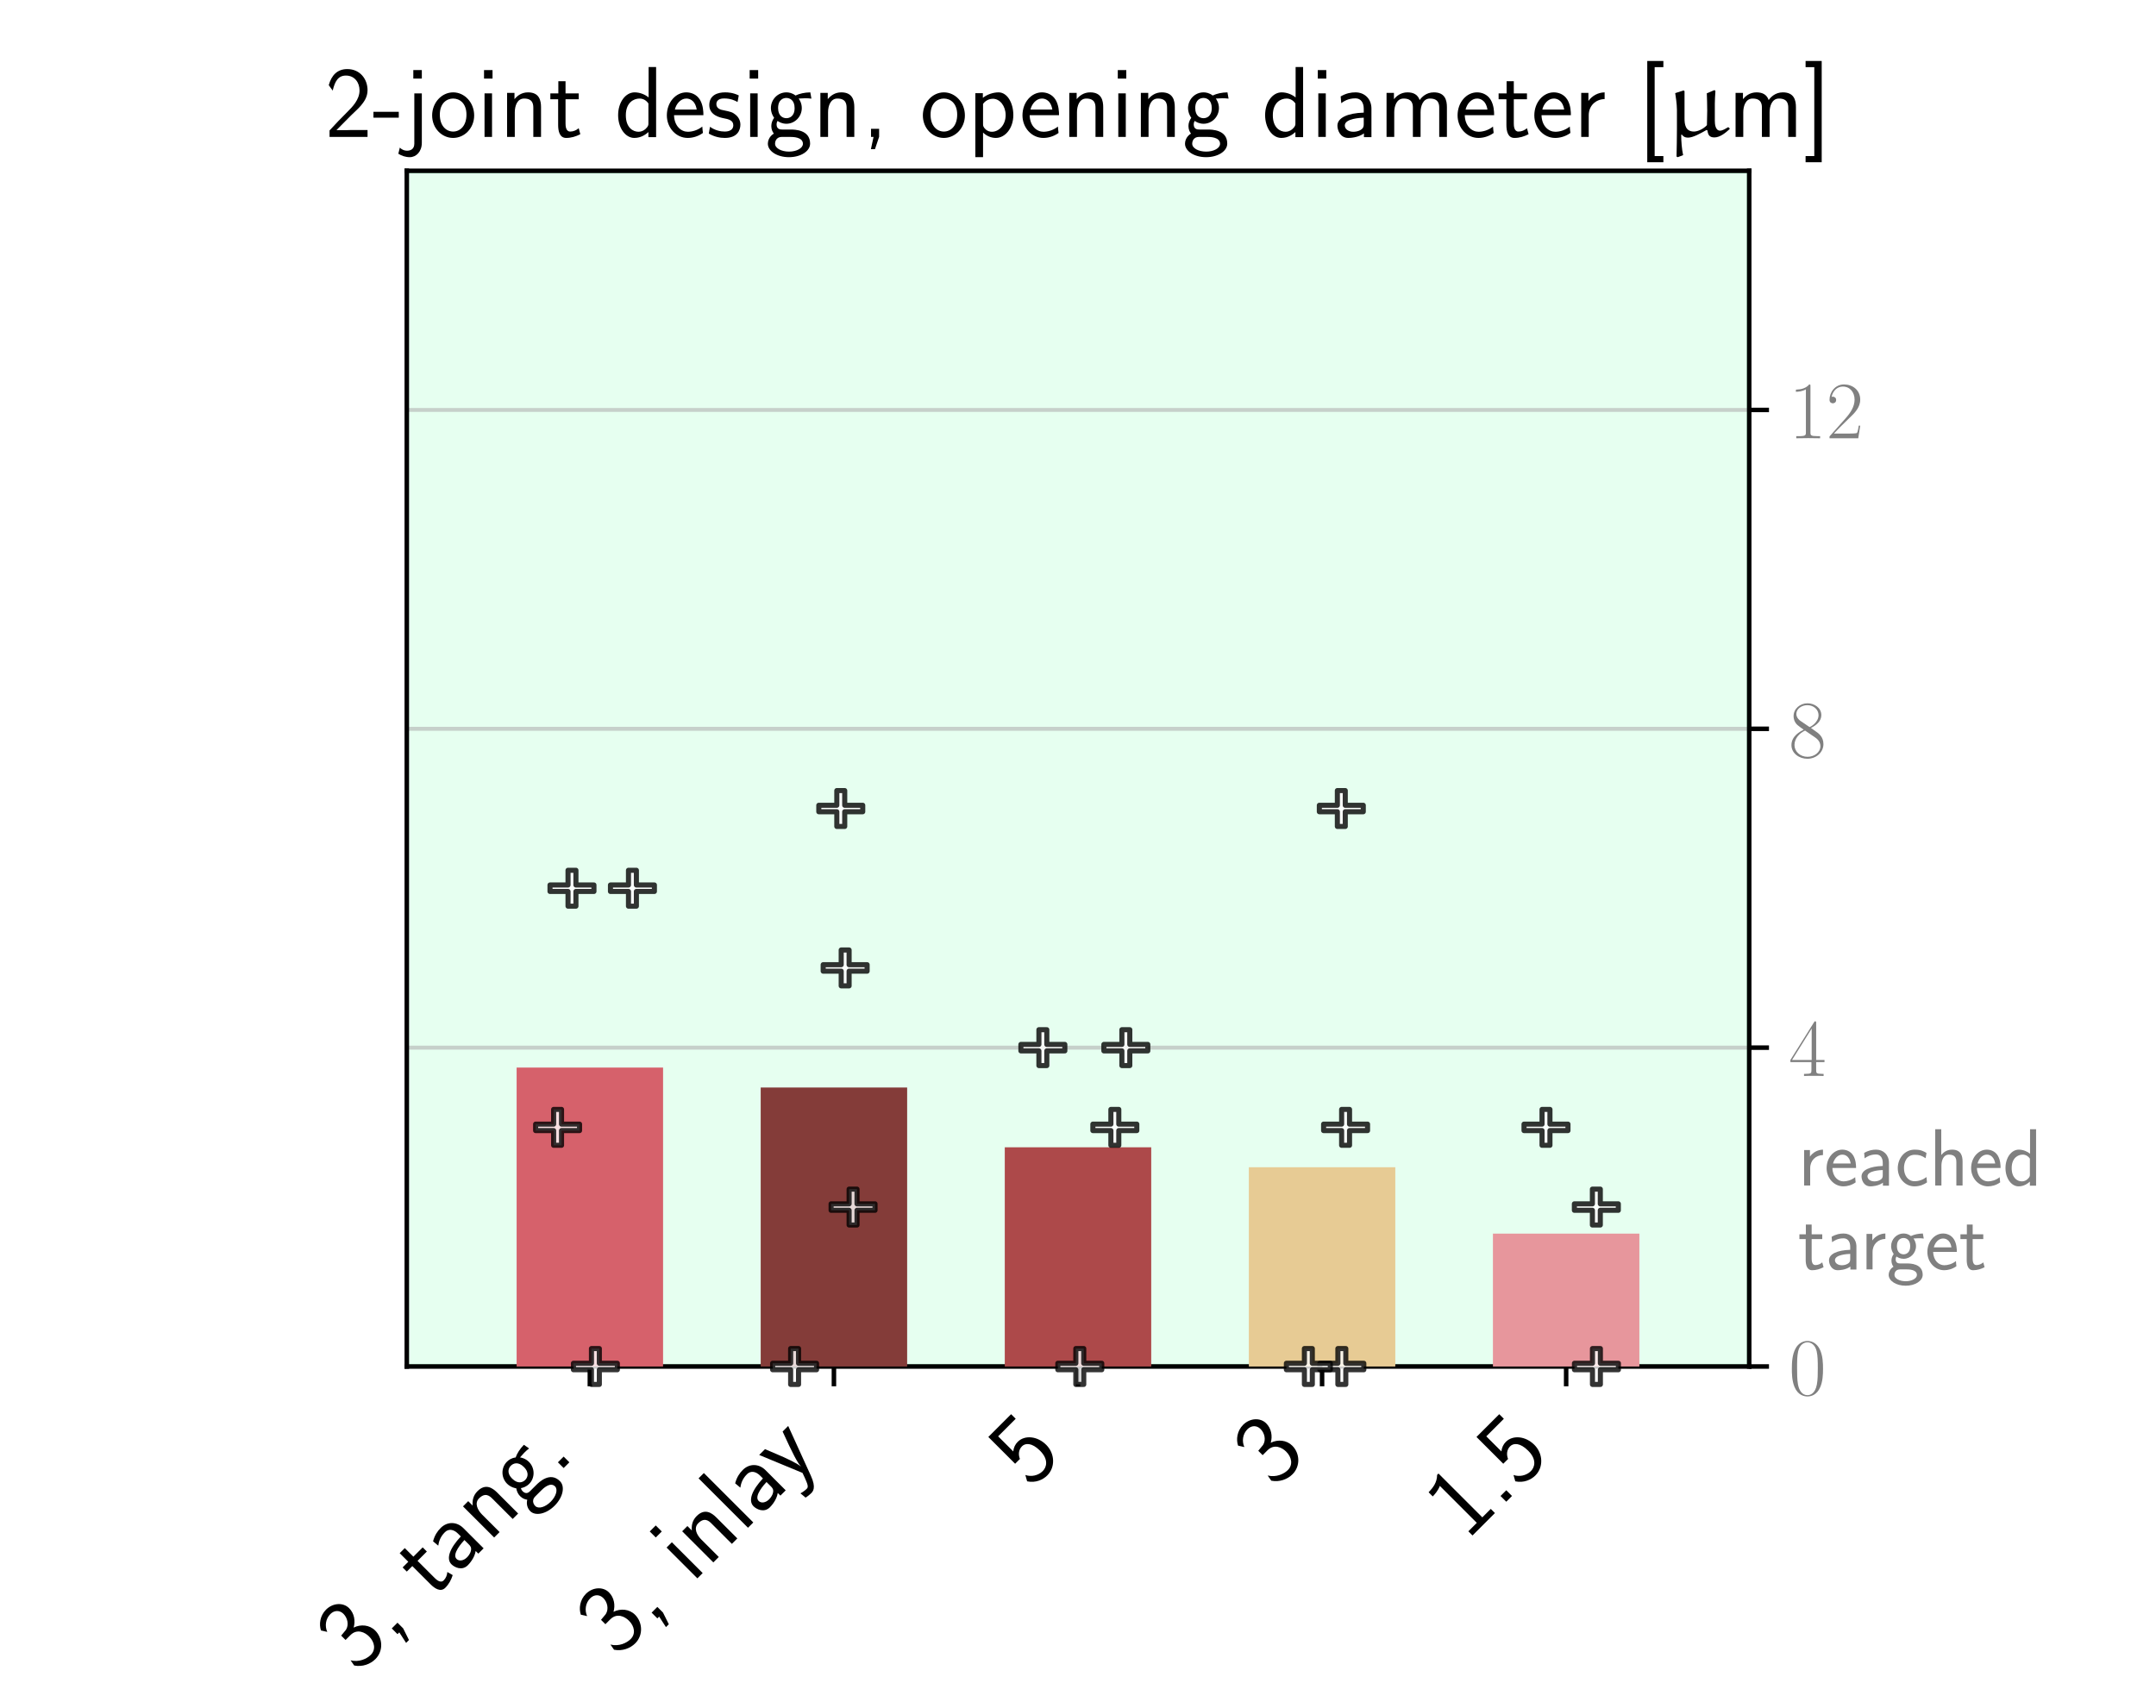 <?xml version="1.0" encoding="utf-8" standalone="no"?>
<!DOCTYPE svg PUBLIC "-//W3C//DTD SVG 1.1//EN"
  "http://www.w3.org/Graphics/SVG/1.1/DTD/svg11.dtd">
<!-- Created with matplotlib (https://matplotlib.org/) -->
<svg height="302.4pt" version="1.1" viewBox="0 0 381.6 302.4" width="381.6pt" xmlns="http://www.w3.org/2000/svg" xmlns:xlink="http://www.w3.org/1999/xlink">
 <defs>
  <style type="text/css">*{stroke-linecap:butt;stroke-linejoin:round;}</style>
 </defs>
 <g id="figure_1">
  <g id="patch_1">
   <path d="M 0 302.4 
L 381.6 302.4 
L 381.6 0 
L 0 0 
z
" style="fill:#ffffff;"/>
  </g>
  <g id="axes_1">
   <g id="patch_2">
    <path d="M 72 241.92 
L 309.6 241.92 
L 309.6 30.24 
L 72 30.24 
z
" style="fill:#ffffff;"/>
   </g>
   <g id="patch_3">
    <path clip-path="url(#p54320fcd8b)" d="M 61.2 241.92 
L 309.6 241.92 
L 309.6 30.24 
L 61.2 30.24 
z
" style="fill:#01ff6b;opacity:0.1;stroke:#01ff6b;stroke-linejoin:miter;"/>
   </g>
   <g id="matplotlib.axis_1">
    <g id="xtick_1">
     <g id="line2d_1">
      <defs>
       <path d="M 0 0 
L 0 3.5 
" id="m92f18e4af5" style="stroke:#000000;stroke-width:0.8;"/>
      </defs>
      <g>
       <use style="stroke:#000000;stroke-width:0.8;" x="104.4" xlink:href="#m92f18e4af5" y="241.92"/>
      </g>
     </g>
     <g id="text_1">
      <!-- 3, tang. -->
      <g transform="translate(63.25 296.409)rotate(-45)scale(0.18 -0.18)">
       <defs>
        <path d="M 15.703 32.188 
L 22.5 32.188 
C 31.906 32.188 34.594 23.938 34.594 18.188 
C 34.594 10.344 30.203 4.188 23 4.188 
C 17.406 4.188 9.5 7.016 5 14.469 
C 4.297 10.938 4.297 10.734 3.906 8.328 
C 8.594 1.391 16.203 -2 23.203 -2 
C 34.594 -2 43 7.516 43 18.094 
C 43 26.047 37.5 32.688 30 35.188 
C 36 38.484 40.406 44.688 40.406 51.891 
C 40.406 60.297 32.703 67 23.297 67 
C 14.703 67 8 61.688 5.203 55.984 
C 5.906 54.984 7.703 52.094 8.594 50.594 
C 10.797 56.484 16.5 60.891 23.203 60.891 
C 28.797 60.891 32.5 57.188 32.5 51.891 
C 32.5 46.391 29 40.391 23.094 39 
C 22.703 39 16.5 38.391 15.703 38.297 
z
" id="CMSS17-51"/>
        <path d="M 17 0.094 
L 17 8 
L 9 8 
L 9 0 
L 11.5 0 
L 8.906 -12.109 
L 12.906 -12.109 
z
" id="CMSS17-44"/>
        <path d="M 16.703 37.188 
L 29.703 37.188 
L 29.703 43 
L 16.703 43 
L 16.703 55 
L 9.594 55 
L 9.594 43 
L 1.703 43 
L 1.703 37.188 
L 9.406 37.188 
L 9.406 11.734 
C 9.406 6 10.703 -1 17.297 -1 
C 22.297 -1 26.906 0.391 31.297 2.688 
L 29.703 8.609 
C 27.297 6.5 24.406 5.297 21.297 5.297 
C 16.906 5.297 16.703 10.922 16.703 13.438 
z
" id="CMSS17-116"/>
        <path d="M 37.594 27.953 
C 37.594 37.484 30.906 44 21.906 44 
C 17.5 44 12.703 43.188 7.203 39.984 
L 7.797 33.328 
C 10.297 35.156 14.594 38.094 21.797 38.094 
C 26.906 38.094 30 34.141 30 27.844 
L 30 24 
C 14 23.5 4 18.891 4 11.109 
C 4 7.062 6.5 -1 14.797 -1 
C 16.297 -1 24.406 -0.812 30.203 3.5 
L 30.203 -0.203 
L 37.594 -0.203 
z
M 30 12.875 
C 30 11.109 30 8.734 27 6.969 
C 24.406 5.297 21.094 5.094 19.703 5.094 
C 14.703 5.094 11.297 7.859 11.297 11.297 
C 11.297 18.203 26.906 18.891 30 19 
z
" id="CMSS17-97"/>
        <path d="M 40.906 29.344 
C 40.906 35.672 39.406 44 28.094 44 
C 21.703 44 17.5 40.688 14.703 37.281 
L 14.703 43.484 
L 7.406 43.484 
L 7.406 0 
L 15 0 
L 15 24.312 
C 15 30.656 17.406 37.891 24.203 37.891 
C 33 37.891 33.297 31.953 33.297 28.531 
L 33.297 0 
L 40.906 0 
z
" id="CMSS17-110"/>
        <path d="M 44.5 44 
C 38.797 43.891 33.906 42.797 29.906 40.891 
C 26.594 43.484 23.203 44 20.906 44 
C 12.203 44 5.594 36.812 5.594 28.5 
C 5.594 23.141 8.594 19.094 8.797 18.891 
C 7 16.391 6 13.688 6 10.688 
C 6 7.188 7.406 4.688 8.5 3.297 
C 3.297 0.094 2.594 -4.812 2.594 -6.703 
C 2.594 -14 11.703 -20 23.406 -20 
C 35.203 -20 44.297 -14 44.297 -6.609 
C 44.297 7.188 29 7.297 24.797 7.297 
L 16.703 7.297 
C 15.203 7.297 11.203 7.297 11.203 12.391 
C 11.203 14.391 12.094 15.688 12.203 15.797 
C 13.703 14.688 16.797 13 20.906 13 
C 29.203 13 36.094 19.984 36.094 28.5 
C 36.094 33.25 33.906 36.703 33 37.891 
L 33.297 37.891 
C 33.594 37.891 37.797 38.188 39.297 38.188 
C 42.5 38.188 42.797 38.094 45.594 37.797 
z
M 20.906 18.5 
C 17.5 18.5 12.703 20.578 12.703 28.5 
C 12.703 37.109 18.203 38.484 20.797 38.484 
C 24.203 38.484 29 36.406 29 28.5 
C 29 19.875 23.5 18.5 20.906 18.5 
z
M 24.703 0 
C 27.094 0 37.203 0 37.203 -6.812 
C 37.203 -11.109 31 -14.5 23.5 -14.5 
C 15.906 -14.5 9.703 -11.203 9.703 -6.703 
C 9.703 -6.203 9.703 0 16.594 0 
z
" id="CMSS17-103"/>
        <path d="M 17 8 
L 9 8 
L 9 0 
L 17 0 
z
" id="CMSS17-46"/>
       </defs>
       <use transform="scale(0.996)" xlink:href="#CMSS17-51"/>
       <use transform="translate(46.844 0)scale(0.996)" xlink:href="#CMSS17-44"/>
       <use transform="translate(104.097 0)scale(0.996)" xlink:href="#CMSS17-116"/>
       <use transform="translate(137.929 0)scale(0.996)" xlink:href="#CMSS17-97"/>
       <use transform="translate(182.85 0)scale(0.996)" xlink:href="#CMSS17-110"/>
       <use transform="translate(231.055 0)scale(0.996)" xlink:href="#CMSS17-103"/>
       <use transform="translate(277.899 0)scale(0.996)" xlink:href="#CMSS17-46"/>
      </g>
     </g>
    </g>
    <g id="xtick_2">
     <g id="line2d_2">
      <g>
       <use style="stroke:#000000;stroke-width:0.8;" x="147.6" xlink:href="#m92f18e4af5" y="241.92"/>
      </g>
     </g>
     <g id="text_2">
      <!-- 3, inlay -->
      <g transform="translate(109.243 293.616)rotate(-45)scale(0.18 -0.18)">
       <defs>
        <path d="M 15.297 66 
L 6.906 66 
L 6.906 57.594 
L 15.297 57.594 
z
M 14.797 43 
L 7.406 43 
L 7.406 0 
L 14.797 0 
z
" id="CMSS17-105"/>
        <path d="M 14.797 69 
L 7.406 69 
L 7.406 0 
L 14.797 0 
z
" id="CMSS17-108"/>
        <path d="M 41.797 43 
L 34 43 
C 25.5 20.203 22.594 10.953 22.406 5.984 
L 22.297 5.984 
C 22 10.859 17.594 22.797 14.094 31.344 
L 9.406 43 
L 1.297 43 
L 19 0.219 
C 17.906 -2.766 16.297 -7.25 15.797 -8.234 
C 13.594 -13.812 12.094 -13.812 10.5 -13.812 
C 10.094 -13.812 6.906 -13.703 3.297 -12.609 
L 3.906 -19.203 
C 6.406 -19.703 8.906 -20 10.703 -20 
C 13.203 -20 18.203 -20 22.797 -7.734 
z
" id="CMSS17-121"/>
       </defs>
       <use transform="scale(0.996)" xlink:href="#CMSS17-51"/>
       <use transform="translate(46.844 0)scale(0.996)" xlink:href="#CMSS17-44"/>
       <use transform="translate(104.097 0)scale(0.996)" xlink:href="#CMSS17-105"/>
       <use transform="translate(126.278 0)scale(0.996)" xlink:href="#CMSS17-110"/>
       <use transform="translate(174.483 0)scale(0.996)" xlink:href="#CMSS17-108"/>
       <use transform="translate(196.663 0)scale(0.996)" xlink:href="#CMSS17-97"/>
       <use transform="translate(238.983 0)scale(0.996)" xlink:href="#CMSS17-121"/>
      </g>
     </g>
    </g>
    <g id="xtick_3">
     <g id="line2d_3">
      <g>
       <use style="stroke:#000000;stroke-width:0.8;" x="190.8" xlink:href="#m92f18e4af5" y="241.92"/>
      </g>
     </g>
     <g id="text_3">
      <!-- 5 -->
      <g transform="translate(182.371 263.688)rotate(-45)scale(0.18 -0.18)">
       <defs>
        <path d="M 14.594 59.594 
L 39.094 59.594 
L 39.094 66 
L 7.297 66 
L 7.297 28.594 
L 14 28.594 
C 15.797 32.859 19.5 36 24.297 36 
C 28.797 36 33.797 31.938 33.797 20.297 
C 33.797 7.844 26.703 4.188 21.5 4.188 
C 15.094 4.188 9.203 8.141 6.594 13.609 
L 3.406 7.938 
C 8 0.797 15.5 -2 21.5 -2 
C 33.094 -2 42.203 7.938 42.203 20.094 
C 42.203 32.547 34.094 42.094 24.406 42.094 
C 20.906 42.094 17.5 40.891 14.594 38.5 
z
" id="CMSS17-53"/>
       </defs>
       <use transform="scale(0.996)" xlink:href="#CMSS17-53"/>
      </g>
     </g>
    </g>
    <g id="xtick_4">
     <g id="line2d_4">
      <g>
       <use style="stroke:#000000;stroke-width:0.8;" x="234" xlink:href="#m92f18e4af5" y="241.92"/>
      </g>
     </g>
     <g id="text_4">
      <!-- 3 -->
      <g transform="translate(225.571 263.688)rotate(-45)scale(0.18 -0.18)">
       <use transform="scale(0.996)" xlink:href="#CMSS17-51"/>
      </g>
     </g>
    </g>
    <g id="xtick_5">
     <g id="line2d_5">
      <g>
       <use style="stroke:#000000;stroke-width:0.8;" x="277.2" xlink:href="#m92f18e4af5" y="241.92"/>
      </g>
     </g>
     <g id="text_5">
      <!-- 1.5 -->
      <g transform="translate(259.497 272.963)rotate(-45)scale(0.18 -0.18)">
       <defs>
        <path d="M 28.406 67 
L 26.5 67 
C 21.094 61.703 14.797 60.969 8.406 60.797 
L 8.406 55 
C 11.297 55.094 16 55.297 20.703 57.391 
L 20.703 5.797 
L 8.906 5.797 
L 8.906 0 
L 40.203 0 
L 40.203 5.797 
L 28.406 5.797 
z
" id="CMSS17-49"/>
       </defs>
       <use transform="scale(0.996)" xlink:href="#CMSS17-49"/>
       <use transform="translate(46.844 0)scale(0.996)" xlink:href="#CMSS17-46"/>
       <use transform="translate(72.868 0)scale(0.996)" xlink:href="#CMSS17-53"/>
      </g>
     </g>
    </g>
   </g>
   <g id="matplotlib.axis_2">
    <g id="ytick_1">
     <g id="line2d_6">
      <path clip-path="url(#p54320fcd8b)" d="M 72 241.92 
L 309.6 241.92 
" style="fill:none;stroke:#b0b0b0;stroke-linecap:square;stroke-opacity:0.6;stroke-width:0.7;"/>
     </g>
     <g id="line2d_7">
      <defs>
       <path d="M 0 0 
L 3.5 0 
" id="m3ee6407237" style="stroke:#000000;stroke-width:0.8;"/>
      </defs>
      <g>
       <use style="stroke:#000000;stroke-width:0.8;" x="309.6" xlink:href="#m3ee6407237" y="241.92"/>
      </g>
     </g>
     <g id="text_6">
      <!-- $\mathdefault{0}$ -->
      <g style="fill:#808080;" transform="translate(316.6 246.936)scale(0.145 -0.145)">
       <defs>
        <path d="M 42 31.844 
C 42 37.969 41.906 48.422 37.703 56.453 
C 34 63.484 28.094 66 22.906 66 
C 18.094 66 12 63.781 8.203 56.562 
C 4.203 49.016 3.797 39.672 3.797 31.844 
C 3.797 26.109 3.906 17.375 7 9.734 
C 11.297 -0.609 19 -2 22.906 -2 
C 27.5 -2 34.5 -0.109 38.594 9.438 
C 41.594 16.375 42 24.5 42 31.844 
z
M 22.906 -0.406 
C 16.5 -0.406 12.703 5.125 11.297 12.75 
C 10.203 18.688 10.203 27.328 10.203 32.953 
C 10.203 40.688 10.203 47.109 11.5 53.234 
C 13.406 61.781 19 64.391 22.906 64.391 
C 27 64.391 32.297 61.672 34.203 53.438 
C 35.5 47.719 35.594 40.984 35.594 32.953 
C 35.594 26.422 35.594 18.375 34.406 12.453 
C 32.297 1.5 26.406 -0.406 22.906 -0.406 
z
" id="CMR17-48"/>
       </defs>
       <use transform="scale(0.996)" xlink:href="#CMR17-48"/>
      </g>
     </g>
    </g>
    <g id="ytick_2">
     <g id="line2d_8">
      <path clip-path="url(#p54320fcd8b)" d="M 72 185.472 
L 309.6 185.472 
" style="fill:none;stroke:#b0b0b0;stroke-linecap:square;stroke-opacity:0.6;stroke-width:0.7;"/>
     </g>
     <g id="line2d_9">
      <g>
       <use style="stroke:#000000;stroke-width:0.8;" x="309.6" xlink:href="#m3ee6407237" y="185.472"/>
      </g>
     </g>
     <g id="text_7">
      <!-- $\mathdefault{4}$ -->
      <g style="fill:#808080;" transform="translate(316.6 190.488)scale(0.145 -0.145)">
       <defs>
        <path d="M 33.594 64.797 
C 33.594 66.891 33.5 67 31.703 67 
L 2 19.594 
L 2 17 
L 27.797 17 
L 27.797 7.188 
C 27.797 3.594 27.594 2.594 20.594 2.594 
L 18.703 2.594 
L 18.703 0 
C 21.906 0.188 27.297 0.188 30.703 0.188 
C 34.094 0.188 39.5 0.188 42.703 0 
L 42.703 2.594 
L 40.797 2.594 
C 33.797 2.594 33.594 3.594 33.594 7.188 
L 33.594 17 
L 43.797 17 
L 43.797 19.594 
L 33.594 19.594 
z
M 28.094 58.172 
L 28.094 19.594 
L 4 19.594 
z
" id="CMR17-52"/>
       </defs>
       <use transform="scale(0.996)" xlink:href="#CMR17-52"/>
      </g>
     </g>
    </g>
    <g id="ytick_3">
     <g id="line2d_10">
      <path clip-path="url(#p54320fcd8b)" d="M 72 129.024 
L 309.6 129.024 
" style="fill:none;stroke:#b0b0b0;stroke-linecap:square;stroke-opacity:0.6;stroke-width:0.7;"/>
     </g>
     <g id="line2d_11">
      <g>
       <use style="stroke:#000000;stroke-width:0.8;" x="309.6" xlink:href="#m3ee6407237" y="129.024"/>
      </g>
     </g>
     <g id="text_8">
      <!-- $\mathdefault{8}$ -->
      <g style="fill:#808080;" transform="translate(316.6 134.04)scale(0.145 -0.145)">
       <defs>
        <path d="M 27.203 35.766 
C 33.5 38.969 39.906 43.797 39.906 51.531 
C 39.906 60.688 31.094 66 23 66 
C 13.906 66 5.906 59.375 5.906 50.234 
C 5.906 47.719 6.5 43.391 10.406 39.578 
C 11.406 38.578 15.594 35.562 18.297 33.656 
C 13.797 31.344 3.297 25.812 3.297 14.766 
C 3.297 4.406 13.094 -2 22.797 -2 
C 33.5 -2 42.5 5.719 42.5 15.969 
C 42.5 25.109 36.406 29.328 32.406 32.047 
z
M 14.094 44.609 
C 13.297 45.109 9.297 48.219 9.297 52.938 
C 9.297 59.078 15.594 63.688 22.797 63.688 
C 30.703 63.688 36.5 58.062 36.5 51.531 
C 36.5 42.188 26.094 36.859 25.594 36.859 
C 25.5 36.859 25.406 36.859 24.594 37.469 
z
M 32.5 24 
C 34 22.906 38.797 19.578 38.797 13.453 
C 38.797 6.016 31.406 0.391 23 0.391 
C 13.906 0.391 7 6.922 7 14.859 
C 7 22.797 13.094 29.438 20 32.547 
z
" id="CMR17-56"/>
       </defs>
       <use transform="scale(0.996)" xlink:href="#CMR17-56"/>
      </g>
     </g>
    </g>
    <g id="ytick_4">
     <g id="line2d_12">
      <path clip-path="url(#p54320fcd8b)" d="M 72 72.576 
L 309.6 72.576 
" style="fill:none;stroke:#b0b0b0;stroke-linecap:square;stroke-opacity:0.6;stroke-width:0.7;"/>
     </g>
     <g id="line2d_13">
      <g>
       <use style="stroke:#000000;stroke-width:0.8;" x="309.6" xlink:href="#m3ee6407237" y="72.576"/>
      </g>
     </g>
     <g id="text_9">
      <!-- $\mathdefault{12}$ -->
      <g style="fill:#808080;" transform="translate(316.6 77.592)scale(0.145 -0.145)">
       <defs>
        <path d="M 26.594 63.797 
C 26.594 65.891 26.5 66 25.094 66 
C 21.203 61.359 15.297 59.891 9.703 59.688 
C 9.406 59.688 8.906 59.688 8.797 59.5 
C 8.703 59.297 8.703 59.094 8.703 57 
C 11.797 57 17 57.594 21 59.984 
L 21 7.297 
C 21 3.797 20.797 2.594 12.203 2.594 
L 9.203 2.594 
L 9.203 0 
C 14 0.094 19 0.188 23.797 0.188 
C 28.594 0.188 33.594 0.094 38.406 0 
L 38.406 2.594 
L 35.406 2.594 
C 26.797 2.594 26.594 3.688 26.594 7.297 
z
" id="CMR17-49"/>
        <path d="M 41.703 15.469 
L 39.906 15.469 
C 38.906 8.391 38.094 7.188 37.703 6.594 
C 37.203 5.797 30 5.797 28.594 5.797 
L 9.406 5.797 
C 13 9.688 20 16.766 28.5 24.938 
C 34.594 30.719 41.703 37.5 41.703 47.391 
C 41.703 59.188 32.297 66 21.797 66 
C 10.797 66 4.094 56.297 4.094 47.297 
C 4.094 43.391 7 42.891 8.203 42.891 
C 9.203 42.891 12.203 43.484 12.203 46.984 
C 12.203 50.094 9.594 51 8.203 51 
C 7.594 51 7 50.891 6.594 50.688 
C 8.5 59.188 14.297 63.391 20.406 63.391 
C 29.094 63.391 34.797 56.5 34.797 47.391 
C 34.797 38.703 29.703 31.219 24 24.734 
L 4.094 2.297 
L 4.094 0 
L 39.297 0 
z
" id="CMR17-50"/>
       </defs>
       <use transform="scale(0.996)" xlink:href="#CMR17-49"/>
       <use transform="translate(45.69 0)scale(0.996)" xlink:href="#CMR17-50"/>
      </g>
     </g>
    </g>
   </g>
   <g id="patch_4">
    <path d="M 72 241.92 
L 72 30.24 
" style="fill:none;stroke:#000000;stroke-linecap:square;stroke-linejoin:miter;stroke-width:0.8;"/>
   </g>
   <g id="patch_5">
    <path d="M 309.6 241.92 
L 309.6 30.24 
" style="fill:none;stroke:#000000;stroke-linecap:square;stroke-linejoin:miter;stroke-width:0.8;"/>
   </g>
   <g id="patch_6">
    <path d="M 72 241.92 
L 309.6 241.92 
" style="fill:none;stroke:#000000;stroke-linecap:square;stroke-linejoin:miter;stroke-width:0.8;"/>
   </g>
   <g id="patch_7">
    <path d="M 72 30.24 
L 309.6 30.24 
" style="fill:none;stroke:#000000;stroke-linecap:square;stroke-linejoin:miter;stroke-width:0.8;"/>
   </g>
   <g id="text_10">
    <!-- reached -->
    <g style="fill:#808080;" transform="translate(318.24 209.884)scale(0.145 -0.145)">
     <defs>
      <path d="M 14.906 21.391 
C 14.906 30.844 21.797 37.172 30.594 37.375 
L 30.594 44 
C 24.203 43.891 18.203 40.688 14.594 35.469 
L 14.594 43.484 
L 7.5 43.484 
L 7.5 0 
L 14.906 0 
z
" id="CMSS17-114"/>
      <path d="M 39.094 21.484 
C 39.094 24.797 38.906 31.266 35.703 36.672 
C 32.203 42.391 26.5 44 22.203 44 
C 11.797 44 3 34.125 3 21.297 
C 3 9.047 12.094 -1 23.594 -1 
C 28.094 -1 33.594 0.297 38.594 3.891 
C 38.594 4.297 38.406 6.469 38.297 6.578 
C 38.297 6.766 38 9.828 38 10.234 
C 33.203 6.375 27.703 5.094 23.703 5.094 
C 17.297 5.094 10.406 10.422 10.094 21.484 
z
M 10.906 27 
C 12.203 32.594 16.594 37.891 22.203 37.891 
C 23.703 37.891 30.703 37.688 32.5 27 
z
" id="CMSS17-101"/>
      <path d="M 38.5 39.688 
C 38.5 40.391 33.906 42.391 32.703 42.797 
C 29.406 44 25.203 44 24.094 44 
C 11.094 44 3.297 32.688 3.297 21.297 
C 3.297 9.297 12 -1 23.703 -1 
C 30.406 -1 35.203 1.188 39.094 3.797 
L 38.5 10.391 
C 34.203 7.094 29.203 5.297 23.797 5.297 
C 16 5.297 10.906 12.094 10.906 21.391 
C 10.906 28.594 14.203 37.688 24.203 37.688 
C 29.703 37.688 32.797 36.594 37.406 33.484 
z
" id="CMSS17-99"/>
      <path d="M 40.906 29.344 
C 40.906 35.672 39.406 44 28.094 44 
C 21.797 44 17.703 40.891 14.797 37.484 
L 14.797 69 
L 7.406 69 
L 7.406 0 
L 15 0 
L 15 24.312 
C 15 30.656 17.406 37.891 24.203 37.891 
C 33 37.891 33.297 31.953 33.297 28.531 
L 33.297 0 
L 40.906 0 
z
" id="CMSS17-104"/>
      <path d="M 40.797 69 
L 33.406 69 
L 33.406 38.984 
C 30.297 41.594 25.203 44 19.594 44 
C 10.5 44 3.297 34.047 3.297 21.484 
C 3.297 8.938 10.406 -1 19.297 -1 
C 26.203 -1 30.797 2.688 33.203 4.797 
L 33.203 -0.203 
L 40.797 -0.203 
z
M 33.203 13.297 
C 33.203 11.875 33.203 10.359 30.094 7.625 
C 28.094 5.906 25.703 5.094 23.406 5.094 
C 18 5.094 10.906 9.141 10.906 21.391 
C 10.906 34.141 18.906 37.891 24.406 37.891 
C 28.094 37.891 31.094 36.062 33.203 33.031 
z
" id="CMSS17-100"/>
     </defs>
     <use transform="scale(0.996)" xlink:href="#CMSS17-114"/>
     <use transform="translate(31.91 0)scale(0.996)" xlink:href="#CMSS17-101"/>
     <use transform="translate(73.549 0)scale(0.996)" xlink:href="#CMSS17-97"/>
     <use transform="translate(118.471 0)scale(0.996)" xlink:href="#CMSS17-99"/>
     <use transform="translate(160.109 0)scale(0.996)" xlink:href="#CMSS17-104"/>
     <use transform="translate(208.314 0)scale(0.996)" xlink:href="#CMSS17-101"/>
     <use transform="translate(249.953 0)scale(0.996)" xlink:href="#CMSS17-100"/>
    </g>
    <!-- target -->
    <g style="fill:#808080;" transform="translate(318.24 224.731)scale(0.145 -0.145)">
     <use transform="scale(0.996)" xlink:href="#CMSS17-116"/>
     <use transform="translate(33.832 0)scale(0.996)" xlink:href="#CMSS17-97"/>
     <use transform="translate(76.151 0)scale(0.996)" xlink:href="#CMSS17-114"/>
     <use transform="translate(108.061 0)scale(0.996)" xlink:href="#CMSS17-103"/>
     <use transform="translate(154.904 0)scale(0.996)" xlink:href="#CMSS17-101"/>
     <use transform="translate(196.543 0)scale(0.996)" xlink:href="#CMSS17-116"/>
    </g>
   </g>
   <g id="text_11">
    <!-- 2-joint design, opening diameter [$\upmu$m] -->
    <g transform="translate(57.487 24.24)scale(0.18 -0.18)">
     <defs>
      <path d="M 25.797 21.141 
C 28.594 24.031 32.797 27.516 35.703 31 
C 38.5 34.391 42.203 39.172 42.203 46.141 
C 42.203 57.109 34.797 67 22.203 67 
C 12.297 67 6.594 60.797 3.906 51.125 
L 7.797 45.75 
C 10 54.812 13.094 60.594 20.906 60.594 
C 29.5 60.594 34.297 53.609 34.297 45.938 
C 34.297 36.781 27.297 29.703 22 24.422 
C 16.094 18.547 10.297 12.578 4.703 6.391 
L 4.703 0 
L 42.203 0 
L 42.203 6.797 
L 25.203 6.797 
C 24 6.797 22.797 6.688 21.594 6.688 
L 11.594 6.688 
L 11.594 6.797 
z
" id="CMSS17-50"/>
      <path d="M 26 19 
L 26 24.797 
L 1 24.797 
L 1 19 
z
" id="CMSS17-45"/>
      <path d="M 17.406 66 
L 9 66 
L 9 57.594 
L 17.406 57.594 
z
M -5.797 -16.609 
C -2.609 -18.609 1.297 -20 5.5 -20 
C 11.797 -20 17.406 -14.609 17.406 -5.75 
L 17.406 43 
L 10 43 
L 10 -6.641 
C 10 -12.719 5.406 -13.609 2.797 -13.609 
C 0.594 -13.609 -2 -12.906 -4.297 -10.531 
z
" id="CMSS17-106"/>
      <path d="M 44.203 21.188 
C 44.203 33.984 34.703 44 23.5 44 
C 12 44 2.703 33.688 2.703 21.188 
C 2.703 8.5 12.297 -1 23.406 -1 
C 34.797 -1 44.203 8.797 44.203 21.188 
z
M 23.5 5.297 
C 16.406 5.297 10.297 11.094 10.297 21.984 
C 10.297 33.594 17.406 37.891 23.406 37.891 
C 29.906 37.891 36.594 33.188 36.594 21.984 
C 36.594 10.688 30.094 5.297 23.5 5.297 
z
" id="CMSS17-111"/>
      <path d="M 32.203 40.984 
C 26.297 43.797 21.703 44 18.703 44 
C 11.594 44 3.094 41.484 3.094 31.391 
C 3.094 21.297 14.094 19.094 17.094 18.484 
C 21.703 17.594 26.797 16.594 26.797 11.594 
C 26.797 5.297 19.594 5.297 18.297 5.297 
C 14.297 5.297 8.797 6.391 3.797 9.984 
L 2.594 3.297 
C 8.297 0 13.797 -1 18.406 -1 
C 30.703 -1 33.797 6.5 33.797 12.188 
C 33.797 17.094 31 20.391 29.094 21.891 
C 25.797 24.484 24.594 24.797 16.406 26.484 
C 15 26.688 10.094 27.797 10.094 32.297 
C 10.094 37.984 16.406 37.984 17.797 37.984 
C 24.297 37.984 28.297 35.984 31 34.484 
z
" id="CMSS17-115"/>
      <path d="M 15.094 4.297 
C 18.406 1.094 22.906 -1 27.703 -1 
C 37 -1 45 8.641 45 21.594 
C 45 33.547 39 44 30.406 44 
C 25.406 44 19.406 42.188 14.906 38.594 
L 14.906 43.188 
L 7.5 43.188 
L 7.5 -20 
L 15.094 -20 
z
M 15.094 32.625 
C 15.906 33.844 19.297 37.688 24.797 37.688 
C 31.797 37.688 37.406 30.406 37.406 21.594 
C 37.406 11.578 30.594 5.094 23.906 5.094 
C 21.906 5.094 19.797 5.594 17.797 7.312 
C 15.094 9.75 15.094 11.266 15.094 12.688 
z
" id="CMSS17-112"/>
      <path d="M 67 29.344 
C 67 36.078 65.297 44 54.094 44 
C 46.594 44 42.094 39.297 40.094 36.375 
C 38.297 41.688 34.094 44 28.094 44 
C 21.297 44 17 40.094 14.703 37.281 
L 14.703 43.484 
L 7.406 43.484 
L 7.406 0 
L 15 0 
L 15 24.312 
C 15 30.25 17.203 37.891 24.297 37.891 
C 33.406 37.891 33.406 31.453 33.406 28.531 
L 33.406 0 
L 41 0 
L 41 24.312 
C 41 30.25 43.203 37.891 50.297 37.891 
C 59.406 37.891 59.406 31.453 59.406 28.531 
L 59.406 0 
L 67 0 
z
" id="CMSS17-109"/>
      <path d="M 25.203 -25 
L 25.203 -18.906 
L 16.594 -18.906 
L 16.594 68.891 
L 25.203 68.891 
L 25.203 75 
L 9.297 75 
L 9.297 -25 
z
" id="CMSS17-91"/>
      <path d="M 48.5 46.297 
L 40.797 43.094 
C 41 37.375 41.203 31.656 41.203 25.844 
C 41.203 23.734 41 16.422 40.906 11.609 
C 37.297 7.703 31.703 5.297 28.094 5.297 
C 19.594 5.297 18.797 12.609 18.797 18.219 
L 18.797 45.188 
L 17.906 45.891 
L 9.594 43.281 
C 10 40.875 11.297 32.359 11.297 26.844 
L 11.297 7.906 
C 11.297 -1.297 11.094 -10.344 10.906 -19.406 
L 12.094 -20 
L 17.406 -18 
C 16.094 -11.812 15.5 -4.453 15.5 2.094 
L 16.094 2.297 
C 17.797 0.297 19.094 -0.703 22.297 -0.703 
C 27.203 -0.703 34.797 3.594 40.594 6.891 
L 41.406 6.391 
C 42 2.297 43.094 -0.5 48.297 -0.5 
C 53.797 -0.5 59.406 4.094 63.5 7.906 
L 62.703 9.297 
L 61.594 9.5 
C 59.203 8 56.203 6.188 53.906 6.188 
C 49.203 6.188 48.703 12.719 48.703 16.125 
L 48.703 32.859 
C 48.703 35.969 49 41.078 49.297 45.188 
z
" id="EURM10-22"/>
      <path d="M 17.906 75 
L 2 75 
L 2 68.891 
L 10.594 68.891 
L 10.594 -18.906 
L 2 -18.906 
L 2 -25 
L 17.906 -25 
z
" id="CMSS17-93"/>
     </defs>
     <use transform="scale(0.996)" xlink:href="#CMSS17-50"/>
     <use transform="translate(46.844 0)scale(0.996)" xlink:href="#CMSS17-45"/>
     <use transform="translate(78.073 0)scale(0.996)" xlink:href="#CMSS17-106"/>
     <use transform="translate(102.856 0)scale(0.996)" xlink:href="#CMSS17-111"/>
     <use transform="translate(149.699 0)scale(0.996)" xlink:href="#CMSS17-105"/>
     <use transform="translate(171.88 0)scale(0.996)" xlink:href="#CMSS17-110"/>
     <use transform="translate(220.085 0)scale(0.996)" xlink:href="#CMSS17-116"/>
     <use transform="translate(285.146 0)scale(0.996)" xlink:href="#CMSS17-100"/>
     <use transform="translate(333.351 0)scale(0.996)" xlink:href="#CMSS17-101"/>
     <use transform="translate(374.99 0)scale(0.996)" xlink:href="#CMSS17-115"/>
     <use transform="translate(410.903 0)scale(0.996)" xlink:href="#CMSS17-105"/>
     <use transform="translate(433.084 0)scale(0.996)" xlink:href="#CMSS17-103"/>
     <use transform="translate(479.927 0)scale(0.996)" xlink:href="#CMSS17-110"/>
     <use transform="translate(528.132 0)scale(0.996)" xlink:href="#CMSS17-44"/>
     <use transform="translate(585.386 0)scale(0.996)" xlink:href="#CMSS17-111"/>
     <use transform="translate(632.229 0)scale(0.996)" xlink:href="#CMSS17-112"/>
     <use transform="translate(683.037 0)scale(0.996)" xlink:href="#CMSS17-101"/>
     <use transform="translate(724.676 0)scale(0.996)" xlink:href="#CMSS17-110"/>
     <use transform="translate(772.88 0)scale(0.996)" xlink:href="#CMSS17-105"/>
     <use transform="translate(795.061 0)scale(0.996)" xlink:href="#CMSS17-110"/>
     <use transform="translate(843.266 0)scale(0.996)" xlink:href="#CMSS17-103"/>
     <use transform="translate(921.339 0)scale(0.996)" xlink:href="#CMSS17-100"/>
     <use transform="translate(969.544 0)scale(0.996)" xlink:href="#CMSS17-105"/>
     <use transform="translate(991.725 0)scale(0.996)" xlink:href="#CMSS17-97"/>
     <use transform="translate(1036.646 0)scale(0.996)" xlink:href="#CMSS17-109"/>
     <use transform="translate(1110.876 0)scale(0.996)" xlink:href="#CMSS17-101"/>
     <use transform="translate(1152.515 0)scale(0.996)" xlink:href="#CMSS17-116"/>
     <use transform="translate(1186.346 0)scale(0.996)" xlink:href="#CMSS17-101"/>
     <use transform="translate(1227.985 0)scale(0.996)" xlink:href="#CMSS17-114"/>
     <use transform="translate(1291.124 0)scale(0.996)" xlink:href="#CMSS17-91"/>
     <use transform="translate(1318.309 0)scale(0.996)" xlink:href="#EURM10-22"/>
     <use transform="translate(1379.846 0)scale(0.996)" xlink:href="#CMSS17-109"/>
     <use transform="translate(1454.075 0)scale(0.996)" xlink:href="#CMSS17-93"/>
    </g>
   </g>
   <g id="patch_8">
    <path clip-path="url(#p54320fcd8b)" d="M 91.44 241.92 
L 117.36 241.92 
L 117.36 189 
L 91.44 189 
z
" style="fill:#d6616b;"/>
   </g>
   <g id="patch_9">
    <path clip-path="url(#p54320fcd8b)" d="M 134.64 241.92 
L 160.56 241.92 
L 160.56 192.528 
L 134.64 192.528 
z
" style="fill:#843c39;"/>
   </g>
   <g id="patch_10">
    <path clip-path="url(#p54320fcd8b)" d="M 177.84 241.92 
L 203.76 241.92 
L 203.76 203.112 
L 177.84 203.112 
z
" style="fill:#ad494a;"/>
   </g>
   <g id="patch_11">
    <path clip-path="url(#p54320fcd8b)" d="M 221.04 241.92 
L 246.96 241.92 
L 246.96 206.64 
L 221.04 206.64 
z
" style="fill:#e7cb94;"/>
   </g>
   <g id="patch_12">
    <path clip-path="url(#p54320fcd8b)" d="M 264.24 241.92 
L 290.16 241.92 
L 290.16 218.4 
L 264.24 218.4 
z
" style="fill:#e7969c;"/>
   </g>
   <g id="patch_13">
    <path d="M 97.348 157.82 
L 100.537 157.82 
L 100.537 160.423 
L 101.936 160.423 
L 101.936 157.82 
L 105.124 157.82 
L 105.124 156.676 
L 101.936 156.676 
L 101.936 154.073 
L 100.537 154.073 
L 100.537 156.676 
L 97.348 156.676 
z
" style="fill:#ffffff;opacity:0.8;stroke:#000000;stroke-linejoin:miter;stroke-width:0.9;"/>
   </g>
   <g id="patch_14">
    <path d="M 94.801 200.156 
L 97.989 200.156 
L 97.989 202.759 
L 99.389 202.759 
L 99.389 200.156 
L 102.577 200.156 
L 102.577 199.012 
L 99.389 199.012 
L 99.389 196.409 
L 97.989 196.409 
L 97.989 199.012 
L 94.801 199.012 
z
" style="fill:#ffffff;opacity:0.8;stroke:#000000;stroke-linejoin:miter;stroke-width:0.9;"/>
   </g>
   <g id="patch_15">
    <path d="M 101.494 242.492 
L 104.682 242.492 
L 104.682 245.095 
L 106.081 245.095 
L 106.081 242.492 
L 109.27 242.492 
L 109.27 241.348 
L 106.081 241.348 
L 106.081 238.745 
L 104.682 238.745 
L 104.682 241.348 
L 101.494 241.348 
z
" style="fill:#ffffff;opacity:0.8;stroke:#000000;stroke-linejoin:miter;stroke-width:0.9;"/>
   </g>
   <g id="patch_16">
    <path d="M 108.049 157.82 
L 111.237 157.82 
L 111.237 160.423 
L 112.637 160.423 
L 112.637 157.82 
L 115.825 157.82 
L 115.825 156.676 
L 112.637 156.676 
L 112.637 154.073 
L 111.237 154.073 
L 111.237 156.676 
L 108.049 156.676 
z
" style="fill:#ffffff;opacity:0.8;stroke:#000000;stroke-linejoin:miter;stroke-width:0.9;"/>
   </g>
   <g id="patch_17">
    <path d="M 147.099 214.268 
L 150.288 214.268 
L 150.288 216.871 
L 151.687 216.871 
L 151.687 214.268 
L 154.875 214.268 
L 154.875 213.124 
L 151.687 213.124 
L 151.687 210.521 
L 150.288 210.521 
L 150.288 213.124 
L 147.099 213.124 
z
" style="fill:#ffffff;opacity:0.8;stroke:#000000;stroke-linejoin:miter;stroke-width:0.9;"/>
   </g>
   <g id="patch_18">
    <path d="M 144.923 143.708 
L 148.111 143.708 
L 148.111 146.311 
L 149.51 146.311 
L 149.51 143.708 
L 152.699 143.708 
L 152.699 142.564 
L 149.51 142.564 
L 149.51 139.961 
L 148.111 139.961 
L 148.111 142.564 
L 144.923 142.564 
z
" style="fill:#ffffff;opacity:0.8;stroke:#000000;stroke-linejoin:miter;stroke-width:0.9;"/>
   </g>
   <g id="patch_19">
    <path d="M 136.751 242.492 
L 139.939 242.492 
L 139.939 245.095 
L 141.339 245.095 
L 141.339 242.492 
L 144.527 242.492 
L 144.527 241.348 
L 141.339 241.348 
L 141.339 238.745 
L 139.939 238.745 
L 139.939 241.348 
L 136.751 241.348 
z
" style="fill:#ffffff;opacity:0.8;stroke:#000000;stroke-linejoin:miter;stroke-width:0.9;"/>
   </g>
   <g id="patch_20">
    <path d="M 145.699 171.932 
L 148.887 171.932 
L 148.887 174.535 
L 150.287 174.535 
L 150.287 171.932 
L 153.475 171.932 
L 153.475 170.788 
L 150.287 170.788 
L 150.287 168.185 
L 148.887 168.185 
L 148.887 170.788 
L 145.699 170.788 
z
" style="fill:#ffffff;opacity:0.8;stroke:#000000;stroke-linejoin:miter;stroke-width:0.9;"/>
   </g>
   <g id="patch_21">
    <path d="M 195.38 186.044 
L 198.568 186.044 
L 198.568 188.647 
L 199.968 188.647 
L 199.968 186.044 
L 203.156 186.044 
L 203.156 184.9 
L 199.968 184.9 
L 199.968 182.297 
L 198.568 182.297 
L 198.568 184.9 
L 195.38 184.9 
z
" style="fill:#ffffff;opacity:0.8;stroke:#000000;stroke-linejoin:miter;stroke-width:0.9;"/>
   </g>
   <g id="patch_22">
    <path d="M 180.693 186.044 
L 183.881 186.044 
L 183.881 188.647 
L 185.28 188.647 
L 185.28 186.044 
L 188.469 186.044 
L 188.469 184.9 
L 185.28 184.9 
L 185.28 182.297 
L 183.881 182.297 
L 183.881 184.9 
L 180.693 184.9 
z
" style="fill:#ffffff;opacity:0.8;stroke:#000000;stroke-linejoin:miter;stroke-width:0.9;"/>
   </g>
   <g id="patch_23">
    <path d="M 187.229 242.492 
L 190.417 242.492 
L 190.417 245.095 
L 191.817 245.095 
L 191.817 242.492 
L 195.005 242.492 
L 195.005 241.348 
L 191.817 241.348 
L 191.817 238.745 
L 190.417 238.745 
L 190.417 241.348 
L 187.229 241.348 
z
" style="fill:#ffffff;opacity:0.8;stroke:#000000;stroke-linejoin:miter;stroke-width:0.9;"/>
   </g>
   <g id="patch_24">
    <path d="M 193.433 200.156 
L 196.621 200.156 
L 196.621 202.759 
L 198.021 202.759 
L 198.021 200.156 
L 201.209 200.156 
L 201.209 199.012 
L 198.021 199.012 
L 198.021 196.409 
L 196.621 196.409 
L 196.621 199.012 
L 193.433 199.012 
z
" style="fill:#ffffff;opacity:0.8;stroke:#000000;stroke-linejoin:miter;stroke-width:0.9;"/>
   </g>
   <g id="patch_25">
    <path d="M 234.272 200.156 
L 237.461 200.156 
L 237.461 202.759 
L 238.86 202.759 
L 238.86 200.156 
L 242.048 200.156 
L 242.048 199.012 
L 238.86 199.012 
L 238.86 196.409 
L 237.461 196.409 
L 237.461 199.012 
L 234.272 199.012 
z
" style="fill:#ffffff;opacity:0.8;stroke:#000000;stroke-linejoin:miter;stroke-width:0.9;"/>
   </g>
   <g id="patch_26">
    <path d="M 233.516 143.708 
L 236.705 143.708 
L 236.705 146.311 
L 238.104 146.311 
L 238.104 143.708 
L 241.292 143.708 
L 241.292 142.564 
L 238.104 142.564 
L 238.104 139.961 
L 236.705 139.961 
L 236.705 142.564 
L 233.516 142.564 
z
" style="fill:#ffffff;opacity:0.8;stroke:#000000;stroke-linejoin:miter;stroke-width:0.9;"/>
   </g>
   <g id="patch_27">
    <path d="M 233.611 242.492 
L 236.799 242.492 
L 236.799 245.095 
L 238.199 245.095 
L 238.199 242.492 
L 241.387 242.492 
L 241.387 241.348 
L 238.199 241.348 
L 238.199 238.745 
L 236.799 238.745 
L 236.799 241.348 
L 233.611 241.348 
z
" style="fill:#ffffff;opacity:0.8;stroke:#000000;stroke-linejoin:miter;stroke-width:0.9;"/>
   </g>
   <g id="patch_28">
    <path d="M 227.684 242.492 
L 230.872 242.492 
L 230.872 245.095 
L 232.272 245.095 
L 232.272 242.492 
L 235.46 242.492 
L 235.46 241.348 
L 232.272 241.348 
L 232.272 238.745 
L 230.872 238.745 
L 230.872 241.348 
L 227.684 241.348 
z
" style="fill:#ffffff;opacity:0.8;stroke:#000000;stroke-linejoin:miter;stroke-width:0.9;"/>
   </g>
   <g id="patch_29">
    <path d="M 269.745 200.156 
L 272.933 200.156 
L 272.933 202.759 
L 274.333 202.759 
L 274.333 200.156 
L 277.521 200.156 
L 277.521 199.012 
L 274.333 199.012 
L 274.333 196.409 
L 272.933 196.409 
L 272.933 199.012 
L 269.745 199.012 
z
" style="fill:#ffffff;opacity:0.8;stroke:#000000;stroke-linejoin:miter;stroke-width:0.9;"/>
   </g>
   <g id="patch_30">
    <path d="M 278.658 214.268 
L 281.846 214.268 
L 281.846 216.871 
L 283.246 216.871 
L 283.246 214.268 
L 286.434 214.268 
L 286.434 213.124 
L 283.246 213.124 
L 283.246 210.521 
L 281.846 210.521 
L 281.846 213.124 
L 278.658 213.124 
z
" style="fill:#ffffff;opacity:0.8;stroke:#000000;stroke-linejoin:miter;stroke-width:0.9;"/>
   </g>
   <g id="patch_31">
    <path d="M 278.671 242.492 
L 281.859 242.492 
L 281.859 245.095 
L 283.259 245.095 
L 283.259 242.492 
L 286.447 242.492 
L 286.447 241.348 
L 283.259 241.348 
L 283.259 238.745 
L 281.859 238.745 
L 281.859 241.348 
L 278.671 241.348 
z
" style="fill:#ffffff;opacity:0.8;stroke:#000000;stroke-linejoin:miter;stroke-width:0.9;"/>
   </g>
  </g>
 </g>
 <defs>
  <clipPath id="p54320fcd8b">
   <rect height="211.68" width="237.6" x="72" y="30.24"/>
  </clipPath>
 </defs>
</svg>
